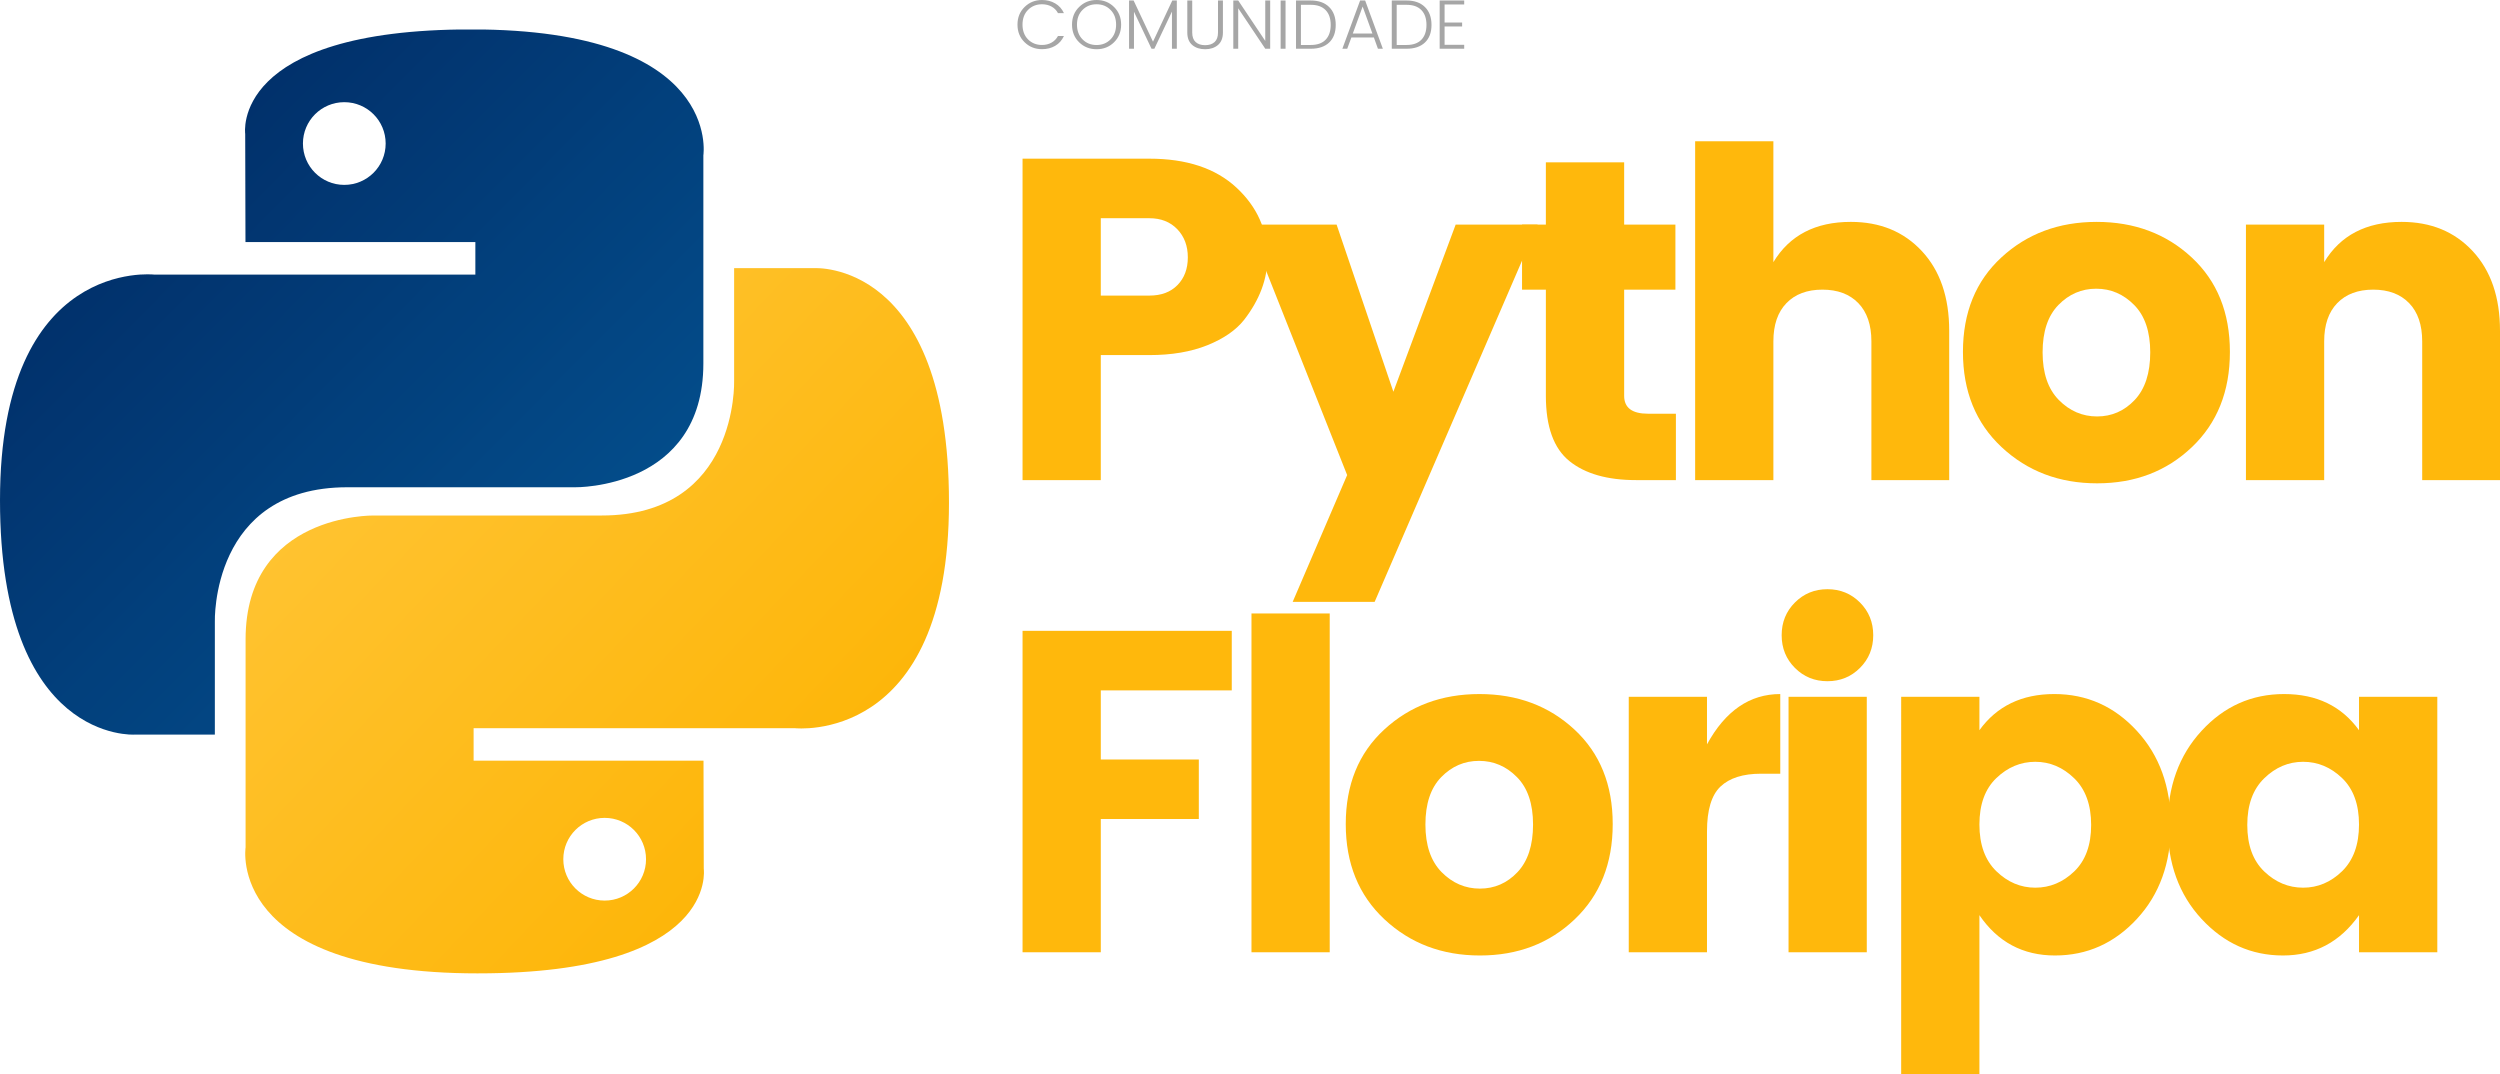 <svg xmlns:dc="http://purl.org/dc/elements/1.1/" xmlns:cc="http://creativecommons.org/ns#" xmlns:rdf="http://www.w3.org/1999/02/22-rdf-syntax-ns#" xmlns:svg="http://www.w3.org/2000/svg" xmlns="http://www.w3.org/2000/svg" xmlns:xlink="http://www.w3.org/1999/xlink" xmlns:sodipodi="http://sodipodi.sourceforge.net/DTD/sodipodi-0.dtd" xmlns:inkscape="http://www.inkscape.org/namespaces/inkscape" viewBox="0 0 714.945 307.154" version="1.2" id="svg482" sodipodi:docname="LOGO-horizontal.svg" inkscape:version="0.92.5 (2060ec1f9f, 2020-04-08)" viewport="0 0 5120px 2201px">
  <sodipodi:namedview pagecolor="#ffffff" bordercolor="#666666" borderopacity="1" objecttolerance="10" gridtolerance="10" guidetolerance="10" inkscape:pageopacity="0" inkscape:pageshadow="2" inkscape:window-width="1920" inkscape:window-height="1056" id="namedview484" showgrid="false" fit-margin-top="0" fit-margin-left="0" fit-margin-right="0" fit-margin-bottom="0" inkscape:zoom="0.21851852" inkscape:cx="484.35937" inkscape:cy="186.76937" inkscape:window-x="0" inkscape:window-y="0" inkscape:window-maximized="1" inkscape:current-layer="svg482"/>
  <defs id="defs375">
    <g id="g71">
      <symbol overflow="visible" id="glyph0-0" style="overflow:visible">
        <path style="stroke:none" d="m 31.562,-81.844 v 71.891 h 36 V -81.844 Z M 20.953,0 V -91.781 H 78.031 V 0 Z m 0,0" id="path2" inkscape:connector-curvature="0"/>
      </symbol>
      <symbol overflow="visible" id="glyph0-1" style="overflow:visible">
        <path style="stroke:none" d="m 79.875,-63.766 c 0,6.199 -2.23,12.18 -6.688,17.938 -2.355,2.969 -5.867,5.391 -10.531,7.266 -4.668,1.875 -10.188,2.812 -16.562,2.812 H 32.203 V 0 h -22.375 V -91.922 H 46.094 c 10.645,0 18.938,2.75 24.875,8.25 5.938,5.5 8.906,12.137 8.906,19.906 z m -47.672,11 H 46.094 c 3.406,0 6.086,-1.004 8.047,-3.016 1.969,-2.008 2.953,-4.648 2.953,-7.922 0,-3.27 -1.008,-5.953 -3.016,-8.047 -2.012,-2.094 -4.672,-3.141 -7.984,-3.141 H 32.203 Z m 0,0" id="path5" inkscape:connector-curvature="0"/>
      </symbol>
      <symbol overflow="visible" id="glyph0-2" style="overflow:visible">
        <path style="stroke:none" d="M 28.938,-1.438 0.531,-73.062 H 25.922 L 42.156,-25.266 59.969,-73.062 h 23.438 L 36.797,34.828 h -23.438 z m 0,0" id="path8" inkscape:connector-curvature="0"/>
      </symbol>
      <symbol overflow="visible" id="glyph0-3" style="overflow:visible">
        <path style="stroke:none" d="M 40.859,-18.984 H 48.844 V 0 H 37.453 c -8.211,0 -14.562,-1.812 -19.062,-5.438 -4.492,-3.625 -6.734,-9.844 -6.734,-18.656 v -30.375 H 4.844 V -73.062 h 6.812 V -90.875 h 22.391 v 17.812 h 14.656 v 18.594 h -14.656 v 30.375 c 0,3.406 2.27,5.109 6.812,5.109 z m 0,0" id="path11" inkscape:connector-curvature="0"/>
      </symbol>
      <symbol overflow="visible" id="glyph0-4" style="overflow:visible">
        <path style="stroke:none" d="m 32.203,-96.891 v 34.562 c 4.633,-7.676 12.016,-11.516 22.141,-11.516 8.375,0 15.156,2.793 20.344,8.375 5.195,5.586 7.797,13.18 7.797,22.781 V 0 h -22.25 v -39.672 c 0,-4.719 -1.246,-8.363 -3.734,-10.938 -2.492,-2.57 -5.918,-3.859 -10.281,-3.859 -4.367,0 -7.793,1.289 -10.281,3.859 -2.492,2.574 -3.734,6.219 -3.734,10.938 V 0 h -22.375 v -96.891 z m 0,0" id="path14" inkscape:connector-curvature="0"/>
      </symbol>
      <symbol overflow="visible" id="glyph0-5" style="overflow:visible">
        <path style="stroke:none" d="m 53.688,-22.906 c 2.969,-3.145 4.453,-7.688 4.453,-13.625 0,-5.938 -1.531,-10.453 -4.594,-13.547 -3.055,-3.102 -6.672,-4.656 -10.859,-4.656 -4.188,0 -7.793,1.555 -10.812,4.656 -3.012,3.094 -4.516,7.609 -4.516,13.547 0,5.938 1.547,10.48 4.641,13.625 3.102,3.137 6.75,4.703 10.938,4.703 4.195,0 7.781,-1.566 10.75,-4.703 z M 15.641,-9.422 c -7.375,-6.895 -11.062,-15.973 -11.062,-27.234 0,-11.258 3.664,-20.27 11,-27.031 7.332,-6.77 16.41,-10.156 27.234,-10.156 10.82,0 19.879,3.387 27.172,10.156 7.289,6.762 10.938,15.773 10.938,27.031 0,11.262 -3.625,20.34 -10.875,27.234 -7.242,6.898 -16.273,10.344 -27.094,10.344 -10.824,0 -19.93,-3.445 -27.312,-10.344 z m 0,0" id="path17" inkscape:connector-curvature="0"/>
      </symbol>
      <symbol overflow="visible" id="glyph0-6" style="overflow:visible">
        <path style="stroke:none" d="m 32.203,-73.062 v 10.734 c 4.633,-7.676 12.016,-11.516 22.141,-11.516 8.375,0 15.156,2.793 20.344,8.375 5.195,5.586 7.797,13.18 7.797,22.781 V 0 h -22.25 v -39.672 c 0,-4.719 -1.246,-8.363 -3.734,-10.938 -2.492,-2.57 -5.918,-3.859 -10.281,-3.859 -4.367,0 -7.793,1.289 -10.281,3.859 -2.492,2.574 -3.734,6.219 -3.734,10.938 V 0 h -22.375 v -73.062 z m 0,0" id="path20" inkscape:connector-curvature="0"/>
      </symbol>
      <symbol overflow="visible" id="glyph0-7" style="overflow:visible">
        <path style="stroke:none" d="M 9.828,0 V -91.922 H 69.656 v 17.031 H 32.203 V -55.125 h 28.031 v 17.016 H 32.203 V 0 Z m 0,0" id="path23" inkscape:connector-curvature="0"/>
      </symbol>
      <symbol overflow="visible" id="glyph0-8" style="overflow:visible">
        <path style="stroke:none" d="m 9.828,0 v -96.891 h 22.375 V 0 Z m 0,0" id="path26" inkscape:connector-curvature="0"/>
      </symbol>
      <symbol overflow="visible" id="glyph0-9" style="overflow:visible">
        <path style="stroke:none" d="m 32.203,-73.062 v 13.609 c 5.238,-9.594 12.223,-14.391 20.953,-14.391 v 22.781 h -5.5 c -5.148,0 -9.012,1.227 -11.594,3.672 -2.574,2.438 -3.859,6.715 -3.859,12.828 V 0 h -22.375 v -73.062 z m 0,0" id="path29" inkscape:connector-curvature="0"/>
      </symbol>
      <symbol overflow="visible" id="glyph0-10" style="overflow:visible">
        <path style="stroke:none" d="m 30.25,-81.312 c -2.531,2.531 -5.633,3.797 -9.297,3.797 -3.668,0 -6.766,-1.266 -9.297,-3.797 -2.531,-2.531 -3.797,-5.648 -3.797,-9.359 0,-3.707 1.266,-6.828 3.797,-9.359 2.531,-2.531 5.629,-3.797 9.297,-3.797 3.664,0 6.766,1.266 9.297,3.797 2.531,2.531 3.797,5.652 3.797,9.359 0,3.711 -1.266,6.828 -3.797,9.359 z M 9.828,0 v -73.062 h 22.375 V 0 Z m 0,0" id="path32" inkscape:connector-curvature="0"/>
      </symbol>
      <symbol overflow="visible" id="glyph0-11" style="overflow:visible">
        <path style="stroke:none" d="m 59.312,-23.109 c 3.227,-3.102 4.844,-7.535 4.844,-13.297 0,-5.758 -1.617,-10.207 -4.844,-13.344 -3.23,-3.145 -6.938,-4.719 -11.125,-4.719 -4.188,0 -7.902,1.555 -11.141,4.656 -3.23,3.094 -4.844,7.523 -4.844,13.281 0,5.762 1.613,10.215 4.844,13.359 3.238,3.137 6.953,4.703 11.141,4.703 4.188,0 7.895,-1.547 11.125,-4.641 z M 32.203,-63.5 c 4.977,-6.895 12.113,-10.344 21.406,-10.344 9.301,0 17.18,3.516 23.641,10.547 6.457,7.023 9.688,15.992 9.688,26.906 0,10.906 -3.23,19.855 -9.688,26.844 -6.461,6.98 -14.273,10.469 -23.438,10.469 -9.168,0 -16.371,-3.844 -21.609,-11.531 v 45.438 h -22.375 V -73.062 h 22.375 z m 0,0" id="path35" inkscape:connector-curvature="0"/>
      </symbol>
      <symbol overflow="visible" id="glyph0-12" style="overflow:visible">
        <path style="stroke:none" d="m 54.344,-23.172 c 3.227,-3.145 4.844,-7.598 4.844,-13.359 0,-5.758 -1.617,-10.188 -4.844,-13.281 -3.23,-3.102 -6.945,-4.656 -11.141,-4.656 -4.188,0 -7.898,1.574 -11.125,4.719 -3.23,3.137 -4.844,7.586 -4.844,13.344 0,5.762 1.613,10.195 4.844,13.297 3.227,3.094 6.938,4.641 11.125,4.641 4.195,0 7.91,-1.566 11.141,-4.703 z m -40.203,13.625 c -6.461,-6.988 -9.688,-15.938 -9.688,-26.844 0,-10.914 3.227,-19.883 9.688,-26.906 6.457,-7.031 14.332,-10.547 23.625,-10.547 9.301,0 16.441,3.449 21.422,10.344 v -9.562 H 81.578 V 0 H 59.188 v -10.609 c -5.418,7.688 -12.668,11.531 -21.75,11.531 -9.074,0 -16.84,-3.488 -23.297,-10.469 z m 0,0" id="path38" inkscape:connector-curvature="0"/>
      </symbol>
      <symbol overflow="visible" id="glyph1-0" style="overflow:visible">
        <path style="stroke:none" d="M 4.688,-13.016 V -1 h 5.625 V -13.016 Z M 3.594,0 v -14.016 h 7.812 V 0 Z m 0,0" id="path41" inkscape:connector-curvature="0"/>
      </symbol>
      <symbol overflow="visible" id="glyph1-1" style="overflow:visible">
        <path style="stroke:none" d="m 2.828,-1.859 c -1.355,-1.32 -2.031,-3 -2.031,-5.031 0,-2.039 0.676,-3.723 2.031,-5.047 1.352,-1.332 3.016,-2 4.984,-2 1.414,0 2.672,0.324 3.766,0.969 1.102,0.637 1.938,1.562 2.5,2.781 H 12.375 C 11.945,-11 11.332,-11.625 10.531,-12.062 9.738,-12.5 8.832,-12.719 7.812,-12.719 c -1.605,0 -2.938,0.539 -4,1.609 -1.055,1.062 -1.578,2.469 -1.578,4.219 0,1.742 0.523,3.148 1.578,4.219 1.062,1.062 2.395,1.594 4,1.594 1.02,0 1.926,-0.223 2.719,-0.672 0.801,-0.445 1.414,-1.078 1.844,-1.891 h 1.703 c -0.562,1.23 -1.398,2.168 -2.5,2.812 C 10.484,-0.191 9.227,0.125 7.812,0.125 5.844,0.125 4.18,-0.535 2.828,-1.859 Z m 0,0" id="path44" inkscape:connector-curvature="0"/>
      </symbol>
      <symbol overflow="visible" id="glyph1-2" style="overflow:visible">
        <path style="stroke:none" d="m 11.812,-2.672 c 1.062,-1.07 1.594,-2.477 1.594,-4.219 0,-1.75 -0.531,-3.156 -1.594,-4.219 -1.055,-1.07 -2.387,-1.609 -4,-1.609 -1.605,0 -2.938,0.539 -4,1.609 -1.062,1.062 -1.594,2.469 -1.594,4.219 0,1.742 0.531,3.148 1.594,4.219 1.062,1.074 2.395,1.609 4,1.609 1.602,0 2.938,-0.535 4,-1.609 z M 2.828,-1.844 c -1.355,-1.332 -2.031,-3.016 -2.031,-5.047 0,-2.039 0.676,-3.723 2.031,-5.047 1.352,-1.332 3.02,-2 5,-2 1.977,0 3.641,0.668 4.984,2 1.352,1.324 2.031,3.008 2.031,5.047 0,2.031 -0.68,3.715 -2.031,5.047 -1.344,1.324 -3.008,1.984 -4.984,1.984 -1.98,0 -3.648,-0.66 -5,-1.984 z m 0,0" id="path47" inkscape:connector-curvature="0"/>
      </symbol>
      <symbol overflow="visible" id="glyph1-3" style="overflow:visible">
        <path style="stroke:none" d="M 15.156,-13.797 V 0 H 13.766 V -10.625 L 8.734,0 h -0.812 L 2.906,-10.578 V 0 H 1.5 v -13.797 h 1.297 l 5.547,11.781 5.516,-11.781 z m 0,0" id="path50" inkscape:connector-curvature="0"/>
      </symbol>
      <symbol overflow="visible" id="glyph1-4" style="overflow:visible">
        <path style="stroke:none" d="m 1.5,-4.641 v -9.156 h 1.406 v 9.156 c 0,1.23 0.328,2.141 0.984,2.734 0.656,0.594 1.555,0.891 2.703,0.891 1.145,0 2.047,-0.297 2.703,-0.891 C 9.953,-2.5 10.281,-3.41 10.281,-4.641 v -9.156 h 1.406 v 9.156 c 0,1.574 -0.477,2.766 -1.422,3.578 C 9.316,-0.258 8.094,0.141 6.594,0.141 5.102,0.141 3.879,-0.258 2.922,-1.062 1.973,-1.875 1.5,-3.066 1.5,-4.641 Z m 0,0" id="path53" inkscape:connector-curvature="0"/>
      </symbol>
      <symbol overflow="visible" id="glyph1-5" style="overflow:visible">
        <path style="stroke:none" d="m 10.641,-13.797 h 1.406 V 0 h -1.406 L 2.906,-11.562 V 0 H 1.5 v -13.797 h 1.406 l 7.734,11.562 z m 0,0" id="path56" inkscape:connector-curvature="0"/>
      </symbol>
      <symbol overflow="visible" id="glyph1-6" style="overflow:visible">
        <path style="stroke:none" d="M 1.5,0 V -13.797 H 2.906 V 0 Z m 0,0" id="path59" inkscape:connector-curvature="0"/>
      </symbol>
      <symbol overflow="visible" id="glyph1-7" style="overflow:visible">
        <path style="stroke:none" d="m 2.906,-1.078 h 2.828 c 1.852,0 3.266,-0.5 4.234,-1.5 C 10.938,-3.586 11.422,-5 11.422,-6.812 c 0,-1.82 -0.484,-3.234 -1.453,-4.234 C 9,-12.055 7.586,-12.562 5.734,-12.562 H 2.906 Z m 2.828,-12.719 c 2.227,0 3.973,0.621 5.234,1.859 1.258,1.23 1.891,2.938 1.891,5.125 0,2.18 -0.633,3.859 -1.891,5.047 C 9.719,-0.586 7.973,0 5.734,0 H 1.5 v -13.797 z m 0,0" id="path62" inkscape:connector-curvature="0"/>
      </symbol>
      <symbol overflow="visible" id="glyph1-8" style="overflow:visible">
        <path style="stroke:none" d="m 11.234,0 -1.156,-3.219 h -6.438 L 2.453,0 H 1.062 l 5.078,-13.797 h 1.438 L 12.641,0 Z m -7.188,-4.344 H 9.656 L 6.859,-12.062 Z m 0,0" id="path65" inkscape:connector-curvature="0"/>
      </symbol>
      <symbol overflow="visible" id="glyph1-9" style="overflow:visible">
        <path style="stroke:none" d="m 8.516,-13.797 v 1.141 H 2.906 V -7.5 h 5.016 v 1.125 H 2.906 v 5.25 H 8.516 V 0 H 1.5 v -13.797 z m 0,0" id="path68" inkscape:connector-curvature="0"/>
      </symbol>
    </g>
    <clipPath id="clip1">
      <path d="M 41.633,246.359 H 243 V 449 H 41.633 Z m 0,0" id="path73" inkscape:connector-curvature="0"/>
    </clipPath>
    <clipPath id="clip2">
      <path d="m 176.449,246.332 c -68.898,0 -64.598,29.875 -64.598,29.875 l 0.078,30.949 h 65.742 v 9.293 H 85.816 c 0,0 -44.086,-5 -44.086,64.508 -0.004,69.516 38.477,67.047 38.477,67.047 h 22.965 v -32.258 c 0,0 -1.238,-38.477 37.867,-38.477 h 65.207 c 0,0 36.629,0.594 36.629,-35.402 v -59.516 c 0,0 5.57,-36.02 -66.426,-36.02 z m -36.258,20.812 c 6.543,0 11.828,5.285 11.828,11.824 0,6.543 -5.285,11.828 -11.828,11.828 -6.539,0 -11.828,-5.285 -11.828,-11.828 0,-6.539 5.289,-11.824 11.828,-11.824 z m 0,0" id="path76" inkscape:connector-curvature="0"/>
    </clipPath>
    <linearGradient id="linear0" gradientUnits="userSpaceOnUse" x1="0.004" y1="-0.004" x2="1.028" y2="1.012" gradientTransform="matrix(201.248,0,0,201.685,41.729,246.331)">
      <stop offset="0" style="stop-color:rgb(0.4%,17.299%,39.999%);stop-opacity:1;" id="stop79"/>
      <stop offset="0.125" style="stop-color:rgb(0.401%,17.323%,40.027%);stop-opacity:1;" id="stop81"/>
      <stop offset="0.141" style="stop-color:rgb(0.412%,17.502%,40.228%);stop-opacity:1;" id="stop83"/>
      <stop offset="0.156" style="stop-color:rgb(0.43%,17.812%,40.576%);stop-opacity:1;" id="stop85"/>
      <stop offset="0.172" style="stop-color:rgb(0.45%,18.121%,40.924%);stop-opacity:1;" id="stop87"/>
      <stop offset="0.188" style="stop-color:rgb(0.468%,18.431%,41.272%);stop-opacity:1;" id="stop89"/>
      <stop offset="0.203" style="stop-color:rgb(0.488%,18.739%,41.62%);stop-opacity:1;" id="stop91"/>
      <stop offset="0.219" style="stop-color:rgb(0.508%,19.049%,41.966%);stop-opacity:1;" id="stop93"/>
      <stop offset="0.234" style="stop-color:rgb(0.526%,19.359%,42.314%);stop-opacity:1;" id="stop95"/>
      <stop offset="0.25" style="stop-color:rgb(0.546%,19.669%,42.662%);stop-opacity:1;" id="stop97"/>
      <stop offset="0.266" style="stop-color:rgb(0.565%,19.977%,43.01%);stop-opacity:1;" id="stop99"/>
      <stop offset="0.281" style="stop-color:rgb(0.584%,20.287%,43.358%);stop-opacity:1;" id="stop101"/>
      <stop offset="0.297" style="stop-color:rgb(0.603%,20.596%,43.706%);stop-opacity:1;" id="stop103"/>
      <stop offset="0.312" style="stop-color:rgb(0.623%,20.906%,44.054%);stop-opacity:1;" id="stop105"/>
      <stop offset="0.328" style="stop-color:rgb(0.642%,21.216%,44.402%);stop-opacity:1;" id="stop107"/>
      <stop offset="0.344" style="stop-color:rgb(0.661%,21.524%,44.749%);stop-opacity:1;" id="stop109"/>
      <stop offset="0.359" style="stop-color:rgb(0.681%,21.834%,45.097%);stop-opacity:1;" id="stop111"/>
      <stop offset="0.375" style="stop-color:rgb(0.699%,22.144%,45.445%);stop-opacity:1;" id="stop113"/>
      <stop offset="0.391" style="stop-color:rgb(0.719%,22.453%,45.793%);stop-opacity:1;" id="stop115"/>
      <stop offset="0.406" style="stop-color:rgb(0.737%,22.762%,46.141%);stop-opacity:1;" id="stop117"/>
      <stop offset="0.422" style="stop-color:rgb(0.757%,23.071%,46.489%);stop-opacity:1;" id="stop119"/>
      <stop offset="0.438" style="stop-color:rgb(0.777%,23.381%,46.835%);stop-opacity:1;" id="stop121"/>
      <stop offset="0.453" style="stop-color:rgb(0.795%,23.691%,47.183%);stop-opacity:1;" id="stop123"/>
      <stop offset="0.469" style="stop-color:rgb(0.815%,24.001%,47.531%);stop-opacity:1;" id="stop125"/>
      <stop offset="0.484" style="stop-color:rgb(0.833%,24.309%,47.879%);stop-opacity:1;" id="stop127"/>
      <stop offset="0.494" style="stop-color:rgb(0.853%,24.619%,48.227%);stop-opacity:1;" id="stop129"/>
      <stop offset="0.5" style="stop-color:rgb(0.862%,24.774%,48.401%);stop-opacity:1;" id="stop131"/>
      <stop offset="0.506" style="stop-color:rgb(0.871%,24.928%,48.575%);stop-opacity:1;" id="stop133"/>
      <stop offset="0.516" style="stop-color:rgb(0.882%,25.084%,48.749%);stop-opacity:1;" id="stop135"/>
      <stop offset="0.531" style="stop-color:rgb(0.891%,25.238%,48.923%);stop-opacity:1;" id="stop137"/>
      <stop offset="0.547" style="stop-color:rgb(0.911%,25.546%,49.271%);stop-opacity:1;" id="stop139"/>
      <stop offset="0.562" style="stop-color:rgb(0.929%,25.856%,49.619%);stop-opacity:1;" id="stop141"/>
      <stop offset="0.578" style="stop-color:rgb(0.949%,26.166%,49.966%);stop-opacity:1;" id="stop143"/>
      <stop offset="0.594" style="stop-color:rgb(0.967%,26.476%,50.314%);stop-opacity:1;" id="stop145"/>
      <stop offset="0.609" style="stop-color:rgb(0.987%,26.785%,50.662%);stop-opacity:1;" id="stop147"/>
      <stop offset="0.625" style="stop-color:rgb(1.006%,27.094%,51.01%);stop-opacity:1;" id="stop149"/>
      <stop offset="0.641" style="stop-color:rgb(1.025%,27.403%,51.358%);stop-opacity:1;" id="stop151"/>
      <stop offset="0.656" style="stop-color:rgb(1.045%,27.713%,51.704%);stop-opacity:1;" id="stop153"/>
      <stop offset="0.672" style="stop-color:rgb(1.064%,28.023%,52.052%);stop-opacity:1;" id="stop155"/>
      <stop offset="0.688" style="stop-color:rgb(1.083%,28.331%,52.4%);stop-opacity:1;" id="stop157"/>
      <stop offset="0.703" style="stop-color:rgb(1.102%,28.641%,52.748%);stop-opacity:1;" id="stop159"/>
      <stop offset="0.719" style="stop-color:rgb(1.122%,28.951%,53.096%);stop-opacity:1;" id="stop161"/>
      <stop offset="0.734" style="stop-color:rgb(1.14%,29.26%,53.444%);stop-opacity:1;" id="stop163"/>
      <stop offset="0.75" style="stop-color:rgb(1.16%,29.57%,53.792%);stop-opacity:1;" id="stop165"/>
      <stop offset="0.766" style="stop-color:rgb(1.18%,29.878%,54.14%);stop-opacity:1;" id="stop167"/>
      <stop offset="0.781" style="stop-color:rgb(1.193%,30.116%,54.407%);stop-opacity:1;" id="stop169"/>
      <stop offset="0.812" style="stop-color:rgb(1.199%,30.199%,54.5%);stop-opacity:1;" id="stop171"/>
      <stop offset="0.875" style="stop-color:rgb(1.199%,30.199%,54.5%);stop-opacity:1;" id="stop173"/>
      <stop offset="1" style="stop-color:rgb(1.199%,30.199%,54.5%);stop-opacity:1;" id="stop175"/>
    </linearGradient>
    <clipPath id="clip3">
      <path d="M 111,314 H 313.133 V 516.359 H 111 Z m 0,0" id="path178" inkscape:connector-curvature="0"/>
    </clipPath>
    <clipPath id="clip4">
      <path d="m 178.402,516.285 c 68.895,0 64.59,-29.879 64.59,-29.879 l -0.074,-30.953 h -65.746 v -9.285 h 91.855 c 0,0 44.09,4.992 44.09,-64.508 0,-69.516 -38.477,-67.051 -38.477,-67.051 h -22.965 v 32.258 c 0,0 1.23,38.477 -37.863,38.477 h -65.215 c 0,0 -36.633,-0.594 -36.633,35.406 v 59.516 c 0,0 -5.562,36.02 66.438,36.02 z m 36.25,-20.816 c -6.535,0 -11.828,-5.289 -11.828,-11.824 0,-6.547 5.293,-11.828 11.828,-11.828 6.547,0 11.828,5.281 11.828,11.828 0,6.535 -5.281,11.824 -11.828,11.824 z m 0,0" id="path181" inkscape:connector-curvature="0"/>
    </clipPath>
    <linearGradient id="linear1" gradientUnits="userSpaceOnUse" x1="-0.033" y1="-0.006" x2="1.014" y2="0.985" gradientTransform="matrix(201.254,0,0,201.686,111.865,314.6)">
      <stop offset="0" style="stop-color:rgb(100%,76.5%,19.199%);stop-opacity:1;" id="stop184"/>
      <stop offset="0.125" style="stop-color:rgb(100%,76.5%,19.199%);stop-opacity:1;" id="stop186"/>
      <stop offset="0.188" style="stop-color:rgb(100%,76.5%,19.199%);stop-opacity:1;" id="stop188"/>
      <stop offset="0.219" style="stop-color:rgb(99.997%,76.477%,19.131%);stop-opacity:1;" id="stop190"/>
      <stop offset="0.227" style="stop-color:rgb(99.989%,76.419%,18.954%);stop-opacity:1;" id="stop192"/>
      <stop offset="0.234" style="stop-color:rgb(99.98%,76.346%,18.735%);stop-opacity:1;" id="stop194"/>
      <stop offset="0.242" style="stop-color:rgb(99.971%,76.274%,18.517%);stop-opacity:1;" id="stop196"/>
      <stop offset="0.25" style="stop-color:rgb(99.962%,76.202%,18.297%);stop-opacity:1;" id="stop198"/>
      <stop offset="0.258" style="stop-color:rgb(99.953%,76.131%,18.077%);stop-opacity:1;" id="stop200"/>
      <stop offset="0.266" style="stop-color:rgb(99.944%,76.059%,17.859%);stop-opacity:1;" id="stop202"/>
      <stop offset="0.273" style="stop-color:rgb(99.934%,75.987%,17.639%);stop-opacity:1;" id="stop204"/>
      <stop offset="0.281" style="stop-color:rgb(99.925%,75.916%,17.419%);stop-opacity:1;" id="stop206"/>
      <stop offset="0.289" style="stop-color:rgb(99.916%,75.842%,17.201%);stop-opacity:1;" id="stop208"/>
      <stop offset="0.297" style="stop-color:rgb(99.907%,75.771%,16.982%);stop-opacity:1;" id="stop210"/>
      <stop offset="0.305" style="stop-color:rgb(99.898%,75.699%,16.762%);stop-opacity:1;" id="stop212"/>
      <stop offset="0.312" style="stop-color:rgb(99.889%,75.627%,16.544%);stop-opacity:1;" id="stop214"/>
      <stop offset="0.32" style="stop-color:rgb(99.879%,75.555%,16.324%);stop-opacity:1;" id="stop216"/>
      <stop offset="0.328" style="stop-color:rgb(99.87%,75.484%,16.104%);stop-opacity:1;" id="stop218"/>
      <stop offset="0.336" style="stop-color:rgb(99.861%,75.412%,15.886%);stop-opacity:1;" id="stop220"/>
      <stop offset="0.344" style="stop-color:rgb(99.852%,75.339%,15.666%);stop-opacity:1;" id="stop222"/>
      <stop offset="0.352" style="stop-color:rgb(99.843%,75.267%,15.446%);stop-opacity:1;" id="stop224"/>
      <stop offset="0.359" style="stop-color:rgb(99.834%,75.195%,15.228%);stop-opacity:1;" id="stop226"/>
      <stop offset="0.367" style="stop-color:rgb(99.825%,75.124%,15.009%);stop-opacity:1;" id="stop228"/>
      <stop offset="0.375" style="stop-color:rgb(99.815%,75.052%,14.789%);stop-opacity:1;" id="stop230"/>
      <stop offset="0.383" style="stop-color:rgb(99.806%,74.98%,14.571%);stop-opacity:1;" id="stop232"/>
      <stop offset="0.391" style="stop-color:rgb(99.797%,74.908%,14.351%);stop-opacity:1;" id="stop234"/>
      <stop offset="0.398" style="stop-color:rgb(99.788%,74.835%,14.131%);stop-opacity:1;" id="stop236"/>
      <stop offset="0.406" style="stop-color:rgb(99.779%,74.763%,13.913%);stop-opacity:1;" id="stop238"/>
      <stop offset="0.414" style="stop-color:rgb(99.77%,74.692%,13.693%);stop-opacity:1;" id="stop240"/>
      <stop offset="0.422" style="stop-color:rgb(99.76%,74.62%,13.474%);stop-opacity:1;" id="stop242"/>
      <stop offset="0.43" style="stop-color:rgb(99.751%,74.548%,13.255%);stop-opacity:1;" id="stop244"/>
      <stop offset="0.438" style="stop-color:rgb(99.742%,74.477%,13.036%);stop-opacity:1;" id="stop246"/>
      <stop offset="0.445" style="stop-color:rgb(99.733%,74.405%,12.816%);stop-opacity:1;" id="stop248"/>
      <stop offset="0.453" style="stop-color:rgb(99.724%,74.332%,12.598%);stop-opacity:1;" id="stop250"/>
      <stop offset="0.461" style="stop-color:rgb(99.715%,74.26%,12.378%);stop-opacity:1;" id="stop252"/>
      <stop offset="0.469" style="stop-color:rgb(99.706%,74.188%,12.158%);stop-opacity:1;" id="stop254"/>
      <stop offset="0.477" style="stop-color:rgb(99.696%,74.117%,11.94%);stop-opacity:1;" id="stop256"/>
      <stop offset="0.483" style="stop-color:rgb(99.687%,74.045%,11.72%);stop-opacity:1;" id="stop258"/>
      <stop offset="0.484" style="stop-color:rgb(99.683%,74.01%,11.61%);stop-opacity:1;" id="stop260"/>
      <stop offset="0.492" style="stop-color:rgb(99.678%,73.973%,11.501%);stop-opacity:1;" id="stop262"/>
      <stop offset="0.5" style="stop-color:rgb(99.669%,73.901%,11.282%);stop-opacity:1;" id="stop264"/>
      <stop offset="0.508" style="stop-color:rgb(99.66%,73.828%,11.063%);stop-opacity:1;" id="stop266"/>
      <stop offset="0.516" style="stop-color:rgb(99.651%,73.756%,10.843%);stop-opacity:1;" id="stop268"/>
      <stop offset="0.517" style="stop-color:rgb(99.641%,73.685%,10.625%);stop-opacity:1;" id="stop270"/>
      <stop offset="0.523" style="stop-color:rgb(99.637%,73.65%,10.515%);stop-opacity:1;" id="stop272"/>
      <stop offset="0.531" style="stop-color:rgb(99.632%,73.613%,10.405%);stop-opacity:1;" id="stop274"/>
      <stop offset="0.539" style="stop-color:rgb(99.623%,73.541%,10.185%);stop-opacity:1;" id="stop276"/>
      <stop offset="0.547" style="stop-color:rgb(99.614%,73.47%,9.967%);stop-opacity:1;" id="stop278"/>
      <stop offset="0.555" style="stop-color:rgb(99.605%,73.398%,9.747%);stop-opacity:1;" id="stop280"/>
      <stop offset="0.562" style="stop-color:rgb(99.596%,73.325%,9.528%);stop-opacity:1;" id="stop282"/>
      <stop offset="0.57" style="stop-color:rgb(99.586%,73.253%,9.309%);stop-opacity:1;" id="stop284"/>
      <stop offset="0.578" style="stop-color:rgb(99.577%,73.181%,9.09%);stop-opacity:1;" id="stop286"/>
      <stop offset="0.586" style="stop-color:rgb(99.568%,73.109%,8.87%);stop-opacity:1;" id="stop288"/>
      <stop offset="0.594" style="stop-color:rgb(99.559%,73.038%,8.652%);stop-opacity:1;" id="stop290"/>
      <stop offset="0.602" style="stop-color:rgb(99.55%,72.966%,8.432%);stop-opacity:1;" id="stop292"/>
      <stop offset="0.609" style="stop-color:rgb(99.541%,72.894%,8.212%);stop-opacity:1;" id="stop294"/>
      <stop offset="0.617" style="stop-color:rgb(99.533%,72.823%,7.994%);stop-opacity:1;" id="stop296"/>
      <stop offset="0.625" style="stop-color:rgb(99.524%,72.749%,7.774%);stop-opacity:1;" id="stop298"/>
      <stop offset="0.633" style="stop-color:rgb(99.515%,72.678%,7.555%);stop-opacity:1;" id="stop300"/>
      <stop offset="0.641" style="stop-color:rgb(99.506%,72.606%,7.336%);stop-opacity:1;" id="stop302"/>
      <stop offset="0.648" style="stop-color:rgb(99.496%,72.534%,7.117%);stop-opacity:1;" id="stop304"/>
      <stop offset="0.656" style="stop-color:rgb(99.487%,72.462%,6.897%);stop-opacity:1;" id="stop306"/>
      <stop offset="0.664" style="stop-color:rgb(99.478%,72.391%,6.679%);stop-opacity:1;" id="stop308"/>
      <stop offset="0.672" style="stop-color:rgb(99.469%,72.319%,6.459%);stop-opacity:1;" id="stop310"/>
      <stop offset="0.68" style="stop-color:rgb(99.46%,72.246%,6.239%);stop-opacity:1;" id="stop312"/>
      <stop offset="0.688" style="stop-color:rgb(99.451%,72.174%,6.021%);stop-opacity:1;" id="stop314"/>
      <stop offset="0.695" style="stop-color:rgb(99.442%,72.102%,5.801%);stop-opacity:1;" id="stop316"/>
      <stop offset="0.703" style="stop-color:rgb(99.432%,72.031%,5.582%);stop-opacity:1;" id="stop318"/>
      <stop offset="0.711" style="stop-color:rgb(99.423%,71.959%,5.363%);stop-opacity:1;" id="stop320"/>
      <stop offset="0.719" style="stop-color:rgb(99.414%,71.887%,5.144%);stop-opacity:1;" id="stop322"/>
      <stop offset="0.727" style="stop-color:rgb(99.405%,71.815%,4.924%);stop-opacity:1;" id="stop324"/>
      <stop offset="0.734" style="stop-color:rgb(99.396%,71.742%,4.706%);stop-opacity:1;" id="stop326"/>
      <stop offset="0.742" style="stop-color:rgb(99.387%,71.671%,4.486%);stop-opacity:1;" id="stop328"/>
      <stop offset="0.75" style="stop-color:rgb(99.377%,71.599%,4.266%);stop-opacity:1;" id="stop330"/>
      <stop offset="0.758" style="stop-color:rgb(99.368%,71.527%,4.048%);stop-opacity:1;" id="stop332"/>
      <stop offset="0.766" style="stop-color:rgb(99.359%,71.455%,3.828%);stop-opacity:1;" id="stop334"/>
      <stop offset="0.773" style="stop-color:rgb(99.35%,71.384%,3.609%);stop-opacity:1;" id="stop336"/>
      <stop offset="0.781" style="stop-color:rgb(99.341%,71.312%,3.391%);stop-opacity:1;" id="stop338"/>
      <stop offset="0.789" style="stop-color:rgb(99.332%,71.239%,3.171%);stop-opacity:1;" id="stop340"/>
      <stop offset="0.797" style="stop-color:rgb(99.323%,71.167%,2.951%);stop-opacity:1;" id="stop342"/>
      <stop offset="0.805" style="stop-color:rgb(99.313%,71.095%,2.733%);stop-opacity:1;" id="stop344"/>
      <stop offset="0.812" style="stop-color:rgb(99.304%,71.024%,2.513%);stop-opacity:1;" id="stop346"/>
      <stop offset="0.82" style="stop-color:rgb(99.295%,70.952%,2.293%);stop-opacity:1;" id="stop348"/>
      <stop offset="0.828" style="stop-color:rgb(99.286%,70.88%,2.075%);stop-opacity:1;" id="stop350"/>
      <stop offset="0.836" style="stop-color:rgb(99.277%,70.808%,1.855%);stop-opacity:1;" id="stop352"/>
      <stop offset="0.844" style="stop-color:rgb(99.268%,70.735%,1.636%);stop-opacity:1;" id="stop354"/>
      <stop offset="0.852" style="stop-color:rgb(99.258%,70.663%,1.418%);stop-opacity:1;" id="stop356"/>
      <stop offset="0.859" style="stop-color:rgb(99.249%,70.592%,1.198%);stop-opacity:1;" id="stop358"/>
      <stop offset="0.867" style="stop-color:rgb(99.24%,70.52%,0.978%);stop-opacity:1;" id="stop360"/>
      <stop offset="0.875" style="stop-color:rgb(99.231%,70.448%,0.76%);stop-opacity:1;" id="stop362"/>
      <stop offset="0.883" style="stop-color:rgb(99.222%,70.377%,0.54%);stop-opacity:1;" id="stop364"/>
      <stop offset="0.891" style="stop-color:rgb(99.213%,70.305%,0.32%);stop-opacity:1;" id="stop366"/>
      <stop offset="0.906" style="stop-color:rgb(99.203%,70.233%,0.105%);stop-opacity:1;" id="stop368"/>
      <stop offset="0.938" style="stop-color:rgb(99.199%,70.2%,0%);stop-opacity:1;" id="stop370"/>
      <stop offset="1" style="stop-color:rgb(99.199%,70.2%,0%);stop-opacity:1;" id="stop372"/>
    </linearGradient>
  </defs>
  <g id="surface1" transform="translate(-41.73,-237.923)">
    <g clip-path="url(#clip1)" id="g381" style="clip-rule:nonzero">
      <g clip-path="url(#clip2)" id="g379" style="clip-rule:nonzero">
        <path style="fill:url(#linear0);fill-rule:nonzero;stroke:none" d="M 41.727,246.359 V 450.473 H 248.445 V 246.359 Z m 0,0" id="path377" inkscape:connector-curvature="0"/>
      </g>
    </g>
    <g clip-path="url(#clip3)" id="g387" style="clip-rule:nonzero">
      <g clip-path="url(#clip4)" id="g385" style="clip-rule:nonzero">
        <path style="fill:url(#linear1);fill-rule:nonzero;stroke:none" d="M 106.402,312.145 V 516.285 H 313.117 V 312.145 Z m 0,0" id="path383" inkscape:connector-curvature="0"/>
      </g>
    </g>
    <g style="fill:#ffb80c;fill-opacity:1" id="g391">
      <use xlink:href="#glyph0-1" x="324.33" y="375.221" id="use389" width="100%" height="100%"/>
    </g>
    <g style="fill:#ffb80c;fill-opacity:1" id="g395">
      <use xlink:href="#glyph0-2" x="398.047" y="375.221" id="use393" width="100%" height="100%"/>
    </g>
    <g style="fill:#ffb80c;fill-opacity:1" id="g399">
      <use xlink:href="#glyph0-3" x="472.157" y="375.221" id="use397" width="100%" height="100%"/>
    </g>
    <g style="fill:#ffb80c;fill-opacity:1" id="g403">
      <use xlink:href="#glyph0-4" x="516.675" y="375.221" id="use401" width="100%" height="100%"/>
    </g>
    <g style="fill:#ffb80c;fill-opacity:1" id="g407">
      <use xlink:href="#glyph0-5" x="598.51" y="375.221" id="use405" width="100%" height="100%"/>
    </g>
    <g style="fill:#ffb80c;fill-opacity:1" id="g411">
      <use xlink:href="#glyph0-6" x="674.191" y="375.221" id="use409" width="100%" height="100%"/>
    </g>
    <g style="fill:#ffb80c;fill-opacity:1" id="g415">
      <use xlink:href="#glyph0-7" x="324.33" y="510.249" id="use413" width="100%" height="100%"/>
    </g>
    <g style="fill:#ffb80c;fill-opacity:1" id="g419">
      <use xlink:href="#glyph0-8" x="389.798" y="510.249" id="use417" width="100%" height="100%"/>
    </g>
    <g style="fill:#ffb80c;fill-opacity:1" id="g423">
      <use xlink:href="#glyph0-5" x="422.008" y="510.249" id="use421" width="100%" height="100%"/>
    </g>
    <g style="fill:#ffb80c;fill-opacity:1" id="g427">
      <use xlink:href="#glyph0-9" x="497.689" y="510.249" id="use425" width="100%" height="100%"/>
    </g>
    <g style="fill:#ffb80c;fill-opacity:1" id="g431">
      <use xlink:href="#glyph0-10" x="543.386" y="510.249" id="use429" width="100%" height="100%"/>
    </g>
    <g style="fill:#ffb80c;fill-opacity:1" id="g435">
      <use xlink:href="#glyph0-11" x="575.596" y="510.249" id="use433" width="100%" height="100%"/>
    </g>
    <g style="fill:#ffb80c;fill-opacity:1" id="g439">
      <use xlink:href="#glyph0-12" x="657.169" y="510.249" id="use437" width="100%" height="100%"/>
    </g>
    <g style="fill:#a6a6a6;fill-opacity:1" id="g443">
      <use xlink:href="#glyph1-1" x="331.911" y="251.861" id="use441" width="100%" height="100%"/>
    </g>
    <g style="fill:#a6a6a6;fill-opacity:1" id="g447">
      <use xlink:href="#glyph1-2" x="347.505" y="251.861" id="use445" width="100%" height="100%"/>
    </g>
    <g style="fill:#a6a6a6;fill-opacity:1" id="g451">
      <use xlink:href="#glyph1-3" x="363.118" y="251.861" id="use449" width="100%" height="100%"/>
    </g>
    <g style="fill:#a6a6a6;fill-opacity:1" id="g455">
      <use xlink:href="#glyph1-4" x="379.772" y="251.861" id="use453" width="100%" height="100%"/>
    </g>
    <g style="fill:#a6a6a6;fill-opacity:1" id="g459">
      <use xlink:href="#glyph1-5" x="392.927" y="251.861" id="use457" width="100%" height="100%"/>
    </g>
    <g style="fill:#a6a6a6;fill-opacity:1" id="g463">
      <use xlink:href="#glyph1-6" x="406.461" y="251.861" id="use461" width="100%" height="100%"/>
    </g>
    <g style="fill:#a6a6a6;fill-opacity:1" id="g467">
      <use xlink:href="#glyph1-7" x="410.86" y="251.861" id="use465" width="100%" height="100%"/>
    </g>
    <g style="fill:#a6a6a6;fill-opacity:1" id="g471">
      <use xlink:href="#glyph1-8" x="424.554" y="251.861" id="use469" width="100%" height="100%"/>
    </g>
    <g style="fill:#a6a6a6;fill-opacity:1" id="g475">
      <use xlink:href="#glyph1-7" x="438.249" y="251.861" id="use473" width="100%" height="100%"/>
    </g>
    <g style="fill:#a6a6a6;fill-opacity:1" id="g479">
      <use xlink:href="#glyph1-9" x="451.943" y="251.861" id="use477" width="100%" height="100%"/>
    </g>
  </g>
</svg>